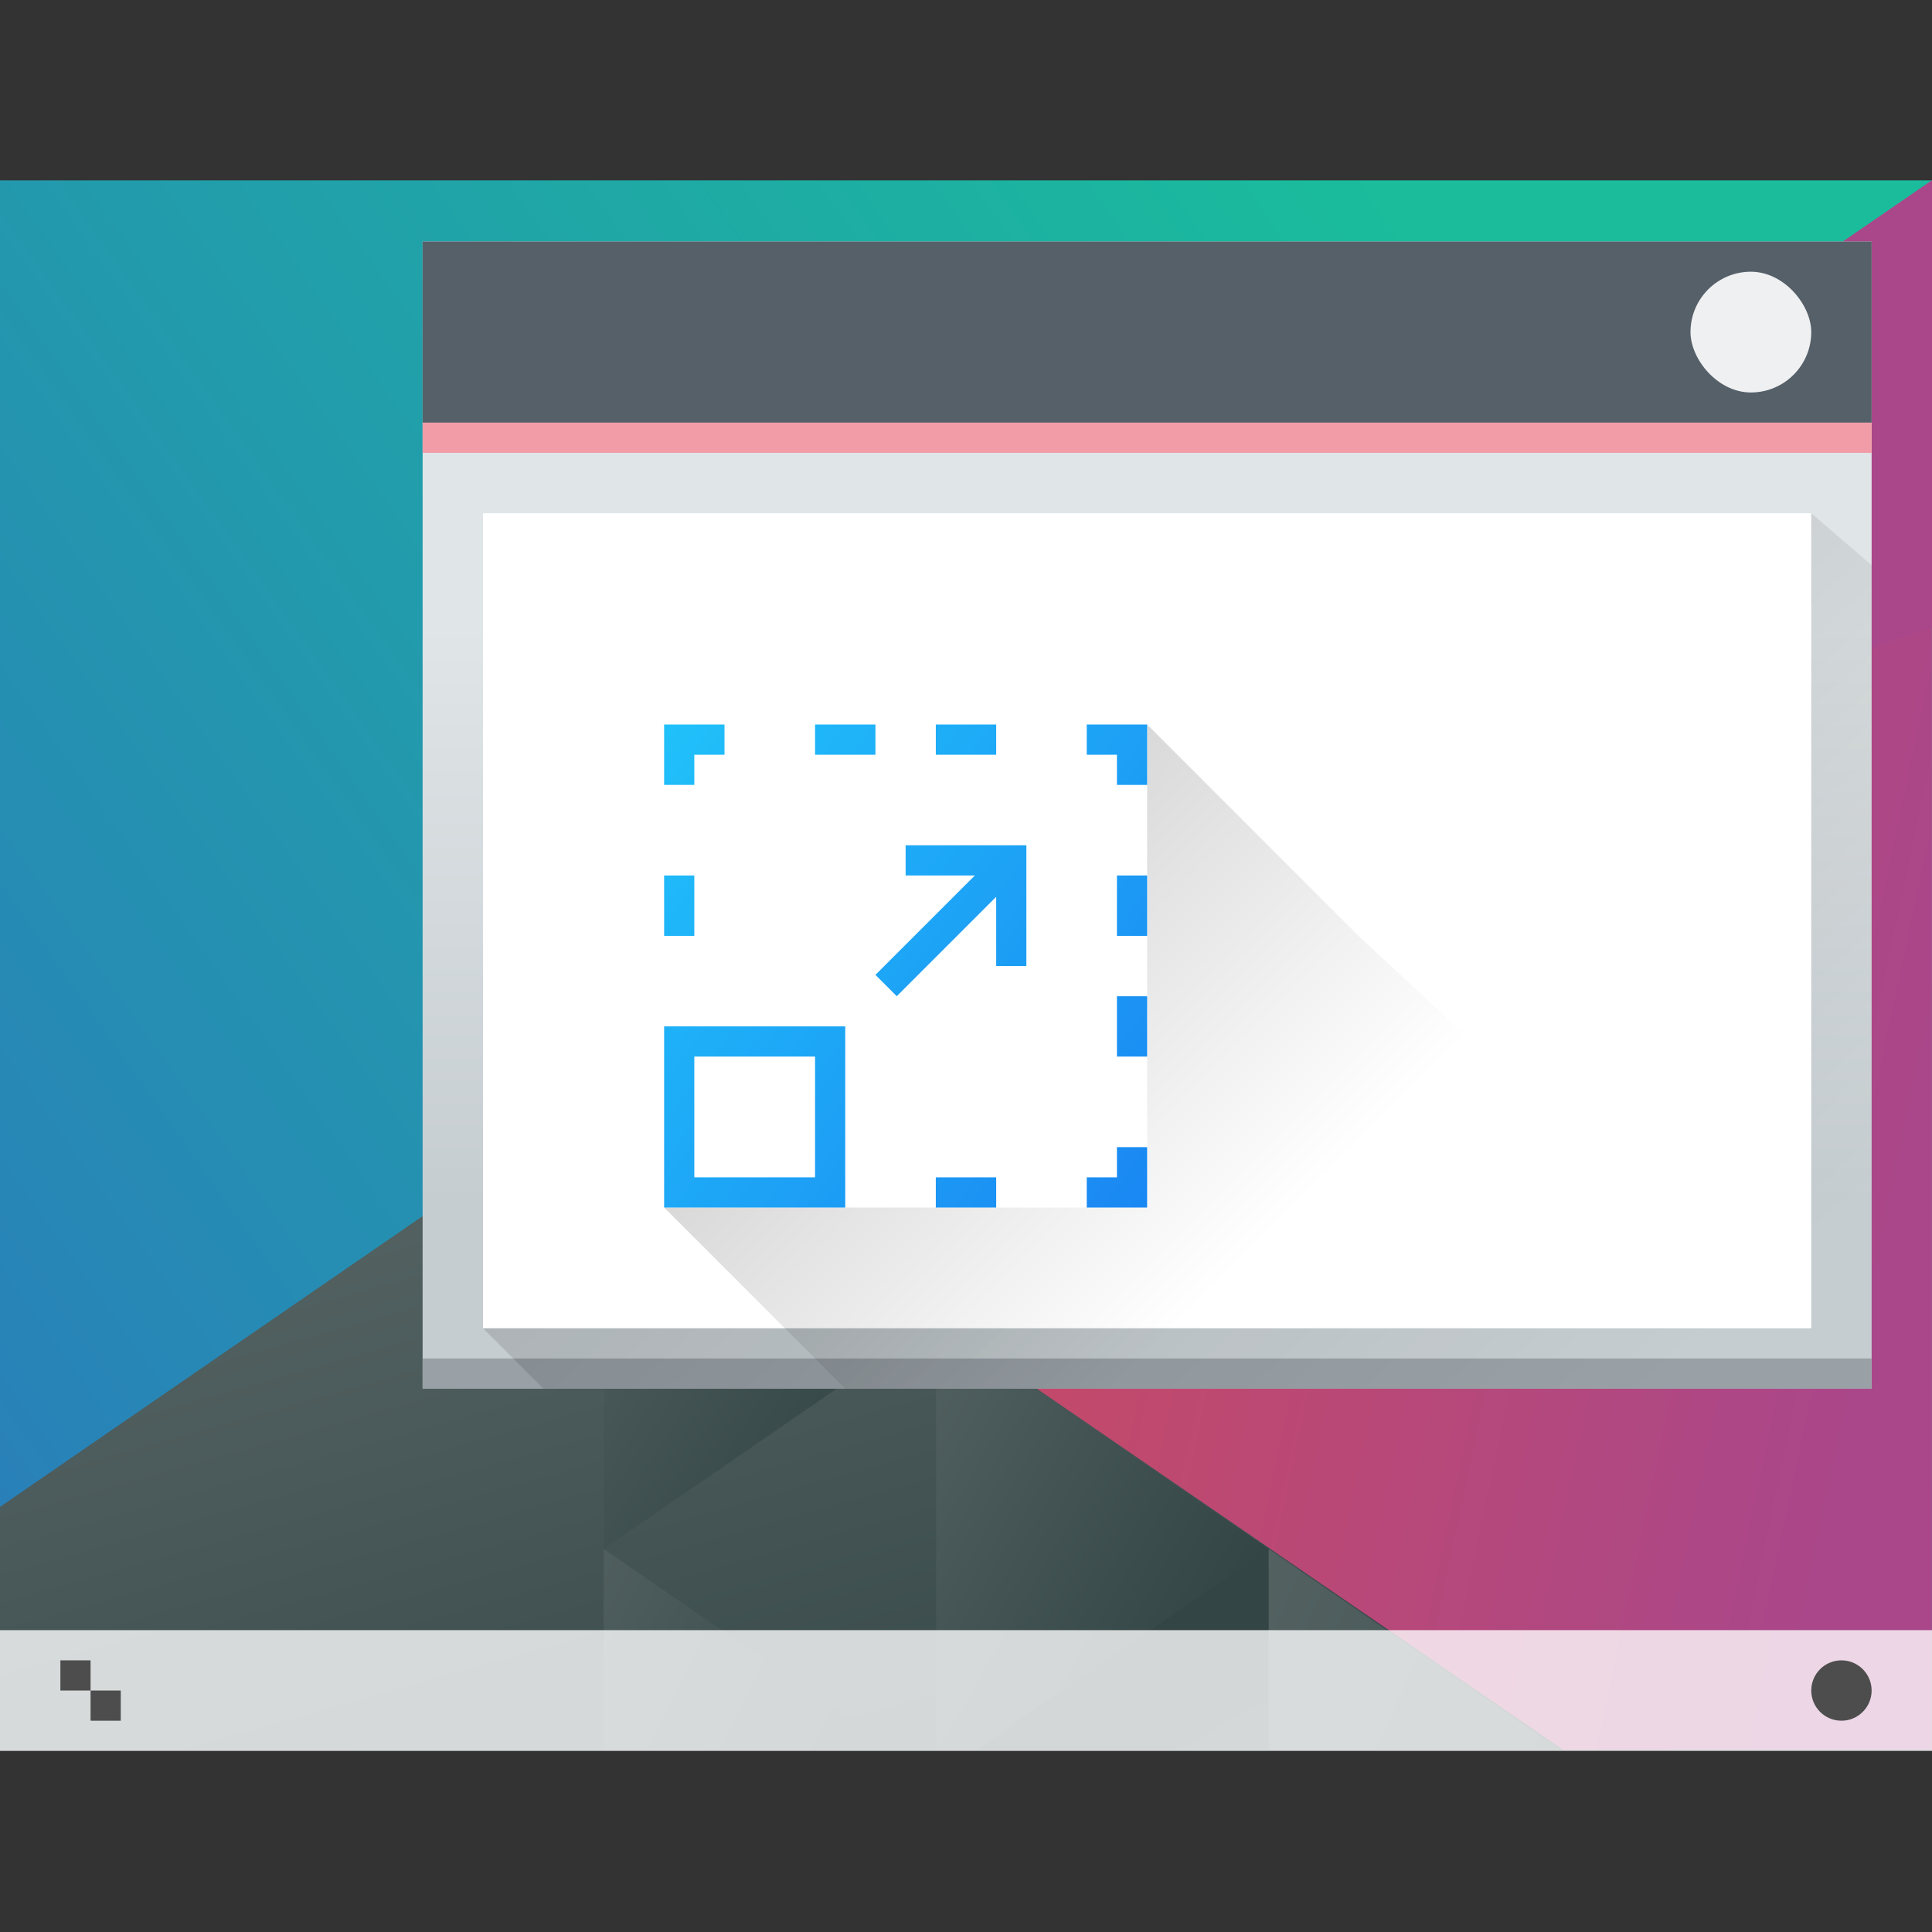 <?xml version="1.0" encoding="UTF-8" standalone="no"?>
<!-- Created with Inkscape (http://www.inkscape.org/) -->

<svg
   xmlns:dc="http://purl.org/dc/elements/1.1/"
   xmlns:cc="http://creativecommons.org/ns#"
   xmlns:rdf="http://www.w3.org/1999/02/22-rdf-syntax-ns#"
   xmlns:svg="http://www.w3.org/2000/svg"
   xmlns="http://www.w3.org/2000/svg"
   xmlns:xlink="http://www.w3.org/1999/xlink"
   xmlns:sodipodi="http://sodipodi.sourceforge.net/DTD/sodipodi-0.dtd"
   xmlns:inkscape="http://www.inkscape.org/namespaces/inkscape"
   width="64"
   height="64"
   viewBox="0 0 64 64"
   id="svg7266"
   version="1.1"
   inkscape:version="0.91 r13725"
   sodipodi:docname="scalein-wrong-filename.svg">
  <rect x="0" y="0" width="64" height="64" fill="#333333" stroke="none"/>
  <defs
     id="defs7268">
    <linearGradient
       id="linearGradient4227">
      <stop
         id="stop6538"
         stop-color="#2e3436" />
      <stop
         id="stop6540-9"
         stop-color="#555753"
         offset="1" />
    </linearGradient>
    <linearGradient
       inkscape:collect="always"
       xlink:href="#linearGradient4697"
       id="linearGradient9606"
       gradientUnits="userSpaceOnUse"
       gradientTransform="matrix(0.667,0,0,0.856,480.476,-243.093)"
       x1="418.17"
       y1="503.079"
       x2="384.571"
       y2="531.458" />
    <linearGradient
       id="linearGradient4697"
       inkscape:collect="always">
      <stop
         id="stop6546"
         stop-color="#1abc9c" />
      <stop
         id="stop6548"
         stop-color="#2980b9"
         offset="1" />
    </linearGradient>
    <linearGradient
       inkscape:collect="always"
       xlink:href="#linearGradient4526"
       id="linearGradient9608"
       gradientUnits="userSpaceOnUse"
       gradientTransform="matrix(0.667,0,0,0.856,480.476,-243.093)"
       x1="404.045"
       y1="521.633"
       x2="430.736"
       y2="528.35" />
    <linearGradient
       id="linearGradient4526"
       inkscape:collect="always">
      <stop
         id="stop6552"
         stop-color="#cc4a5e" />
      <stop
         id="stop6554"
         stop-color="#aa478a"
         offset="1" />
    </linearGradient>
    <linearGradient
       inkscape:collect="always"
       xlink:href="#linearGradient4468"
       id="linearGradient9610"
       gradientUnits="userSpaceOnUse"
       gradientTransform="matrix(0.667,0,0,0.856,480.476,-243.093)"
       x1="398.092"
       y1="542.224"
       x2="394.003"
       y2="524.9" />
    <linearGradient
       id="linearGradient4468"
       inkscape:collect="always">
      <stop
         id="stop6558"
         stop-color="#334545" />
      <stop
         id="stop6560"
         stop-color="#536161"
         offset="1" />
    </linearGradient>
    <linearGradient
       inkscape:collect="always"
       xlink:href="#linearGradient4468"
       id="linearGradient9612"
       gradientUnits="userSpaceOnUse"
       gradientTransform="matrix(-0.667,0,0,0.856,1039.905,-277.315)"
       x1="431.571"
       y1="568.798"
       x2="439.571"
       y2="562.798" />
    <linearGradient
       inkscape:collect="always"
       xlink:href="#linearGradient4468"
       id="linearGradient9614"
       gradientUnits="userSpaceOnUse"
       gradientTransform="matrix(-0.667,0,0,0.856,1039.905,-277.315)"
       x1="406.537"
       y1="581.87"
       x2="423.32"
       y2="572.678" />
    <linearGradient
       inkscape:collect="always"
       xlink:href="#linearGradient4468"
       id="linearGradient9616"
       gradientUnits="userSpaceOnUse"
       gradientTransform="matrix(-0.667,0,0,0.856,1039.905,-277.315)"
       x1="423.054"
       y1="572.334"
       x2="431.225"
       y2="566.766" />
    <linearGradient
       inkscape:collect="always"
       xlink:href="#linearGradient4468"
       id="linearGradient9618"
       gradientUnits="userSpaceOnUse"
       gradientTransform="matrix(-0.667,0,0,0.856,1039.905,-277.315)"
       x1="431.313"
       y1="577.102"
       x2="440.632"
       y2="571.445" />
    <linearGradient
       inkscape:collect="always"
       xlink:href="#linearGradient4468"
       id="linearGradient9620"
       gradientUnits="userSpaceOnUse"
       gradientTransform="matrix(-0.667,0,0,0.856,1039.905,-277.315)"
       x1="430.567"
       y1="577.362"
       x2="423.75"
       y2="591.328" />
    <linearGradient
       y2="502.655"
       x2="0"
       y1="543.798"
       gradientTransform="matrix(0.5,0,0,0.464,542.879,-56.545)"
       gradientUnits="userSpaceOnUse"
       id="linearGradient4643-8-2-40-1"
       xlink:href="#linearGradient4303-6"
       inkscape:collect="always" />
    <linearGradient
       inkscape:collect="always"
       id="linearGradient4303-6">
      <stop
         stop-color="#c6cdd1"
         id="stop12" />
      <stop
         offset="1"
         stop-color="#e0e5e7"
         id="stop14" />
    </linearGradient>
    <linearGradient
       inkscape:collect="always"
       xlink:href="#linearGradient4293"
       id="linearGradient9450"
       gradientUnits="userSpaceOnUse"
       gradientTransform="matrix(1,0,0,0.86,328.696,-266.099)"
       x1="431.161"
       y1="511.389"
       x2="465.161"
       y2="543.929" />
    <linearGradient
       inkscape:collect="always"
       id="linearGradient4293">
      <stop
         id="stop7" />
      <stop
         offset="1"
         stop-opacity="0"
         id="stop9" />
    </linearGradient>
    <linearGradient
       inkscape:collect="always"
       xlink:href="#linearGradient4293"
       id="linearGradient9452"
       gradientUnits="userSpaceOnUse"
       gradientTransform="translate(760.857,168.934)"
       x1="9"
       y1="11"
       x2="23"
       y2="25" />
    <linearGradient
       inkscape:collect="always"
       xlink:href="#linearGradient4303"
       id="linearGradient9454"
       gradientUnits="userSpaceOnUse"
       gradientTransform="translate(213.286,-566)"
       x1="567.572"
       y1="763.934"
       x2="543.572"
       y2="745.934" />
    <linearGradient
       inkscape:collect="always"
       id="linearGradient4303">
      <stop
         id="stop3582"
         stop-color="#197cf1" />
      <stop
         id="stop3584"
         stop-color="#21c9fb"
         offset="1" />
    </linearGradient>
  </defs>
  <sodipodi:namedview
     id="base"
     pagecolor="#ffffff"
     bordercolor="#666666"
     borderopacity="1.0"
     inkscape:pageopacity="0.0"
     inkscape:pageshadow="2"
     inkscape:zoom="3.959798"
     inkscape:cx="31.367158"
     inkscape:cy="4.0866976"
     inkscape:document-units="px"
     inkscape:current-layer="layer1"
     showgrid="true"
     units="px"
     inkscape:window-width="956"
     inkscape:window-height="1013"
     inkscape:window-x="0"
     inkscape:window-y="0"
     inkscape:window-maximized="0">
    <inkscape:grid
       type="xygrid"
       id="grid7814" />
  </sodipodi:namedview>
  <g
     inkscape:label="Ebene 1"
     inkscape:groupmode="layer"
     id="layer1"
     transform="translate(0,-988.362)">
    <g
       id="g9657"
       transform="translate(-736.857,830.429)">
      <g
         transform="matrix(2,0,0,1.857,-736.858,-185.086)"
         id="g6996-6-69">
        <path
           id="path6573-0-5"
           inkscape:connector-curvature="0"
           d="m 736.857,187.934 0,28 32,0 0,-28 -32,0 z"
           style="fill:url(#linearGradient9606)" />
        <path
           id="path6575-1-6"
           inkscape:connector-curvature="0"
           d="m 768.857,187.934 -22.023,16.317 15.768,11.683 6.254,0 0,-28 z"
           style="fill:url(#linearGradient9608);stroke-width:2;stroke-linecap:round" />
        <path
           id="path6577-7-64"
           inkscape:connector-curvature="0"
           d="m 746.857,204.188 -10,7.41 0,4.335 25.895,0 -15.895,-11.745 z"
           style="fill:url(#linearGradient9610);stroke-width:2;stroke-linecap:round" />
        <path
           id="path6579-9-17"
           inkscape:transform-center-x="-5.5056915"
           d="m 752.363,208.268 -5.506,-4.079 0,8.159 z"
           inkscape:connector-curvature="0"
           style="fill:url(#linearGradient9612);stroke-width:2;stroke-linecap:round" />
        <path
           id="path6581-4-5"
           inkscape:connector-curvature="0"
           d="m 757.869,212.346 0,3.587 4.841,0 -4.841,-3.587 z"
           style="fill:url(#linearGradient9614);stroke-width:2;stroke-linecap:round" />
        <path
           id="path6583-36-30"
           inkscape:connector-curvature="0"
           d="m 752.363,208.268 0,7.665 0.666,0 4.839,-3.586 -5.506,-4.08 z"
           style="fill:url(#linearGradient9616);stroke-width:2;stroke-linecap:round" />
        <path
           id="path6585-18-7"
           inkscape:connector-curvature="0"
           d="m 746.857,212.348 0,3.586 4.839,0 -4.839,-3.586 z"
           style="fill:url(#linearGradient9618);stroke-width:2;stroke-linecap:round" />
        <path
           id="path6587-4-73"
           inkscape:connector-curvature="0"
           d="m 757.869,212.346 -4.841,3.587 4.841,0 0,-3.587 z"
           style="fill:url(#linearGradient9620);stroke-width:2;stroke-linecap:round" />
        <path
           id="path6589-6-2"
           inkscape:connector-curvature="0"
           d="m 746.834,204.251 22.023,-16.317 -10e-6,7.971 z"
           inkscape:transform-center-x="5.5056789"
           style="fill:#aa478a;stroke-width:2;stroke-linecap:round" />
      </g>
      <g
         transform="translate(-2,2)"
         id="g9646">
        <rect
           y="163.934"
           x="752.857"
           height="38"
           width="48"
           rx="0"
           id="rect29-9-7-5"
           style="fill:url(#linearGradient4643-8-2-40-1)" />
        <rect
           width="48"
           height="1"
           x="752.857"
           y="200.934"
           id="rect31-4-62-1"
           style="fill:#99a1a7" />
        <path
           d="m 798.857,172.934 -44,27 2,2 44,0 0,-27.279 z"
           id="path33-6-49-0"
           style="opacity:0.2;fill:url(#linearGradient9450);fill-rule:evenodd"
           inkscape:connector-curvature="0"
           sodipodi:nodetypes="cccccc" />
        <rect
           width="48"
           height="6"
           x="752.857"
           y="163.934"
           id="rect35-3-1-3"
           style="fill:#566069" />
        <rect
           width="48"
           height="1"
           x="752.857"
           y="169.934"
           id="rect37-7-1-9"
           style="fill:#F29CA8" />
        <rect
           width="4"
           height="4"
           x="794.857"
           y="164.934"
           rx="2"
           id="rect43-4-3-0"
           style="fill:#eff0f1" />
        <rect
           width="44"
           height="27"
           x="754.857"
           y="172.934"
           id="rect39-4-4-6"
           style="fill:#ffffff" />
        <path
           style="opacity:0.2;fill:url(#linearGradient9452);fill-rule:evenodd"
           inkscape:connector-curvature="0"
           d="m 776.857,179.934 0,2 0,3 0,2 0,2 0,7 -16,0 6,6 31,-2e-5 -6e-5,-2 -14,-13 z"
           id="path6142-7-7"
           sodipodi:nodetypes="cccccccccccc" />
        <path
           style="color:#4d4d4d;opacity:1;fill:url(#linearGradient9454);fill-opacity:1;stroke:none"
           d="m 760.857,179.934 0,2 1,0 0,-1 1,0 0,-1 -2,0 z m 5,0 0,1 2,0 0,-1 -2,0 z m 4,0 0,1 2,0 0,-1 -2,0 z m 5,0 0,1 1,0 0,1 1,0 0,-2 -2,0 z m -6,4 0,1 2.293,0 -3.293,3.293 0.707,0.707 3.293,-3.293 0,2.293 1,0 0,-4 -1,0 -3,0 z m -8,1 0,2 1,0 0,-2 -1,0 z m 15,0 0,2 1,0 0,-2 -1,0 z m 0,4 0,2 1,0 0,-2 -1,0 z m -15,1 0,6 6,0 0,-6 -6,0 z m 1,1 4,0 0,4 -4,0 0,-4 z m 14,3 0,1 -1,0 0,1 2,0 0,-2 -1,0 z m -6,1 0,1 2,0 0,-1 -2,0 z"
           id="rect4241-9-8-8"
           inkscape:connector-curvature="0" />
      </g>
      <g
         id="g6597-0-7"
         transform="translate(352.286,-329.864)">
        <rect
           id="rect6599-8-91"
           width="64"
           height="4"
           x="384.571"
           y="541.798"
           style="fill:#ffffff;fill-opacity:0.784" />
        <circle
           id="circle6601-2-7"
           cx="445.571"
           cy="543.798"
           r="1"
           style="fill:#4d4d4d" />
        <path
           id="path6603-5-35"
           inkscape:connector-curvature="0"
           d="m 386.571,542.798 0,1 1,0 0,-1 -1,0 z m 1,1 0,1 1,0 0,-1 -1,0 z"
           style="fill:#4d4d4d" />
      </g>
    </g>
  </g>
</svg>
